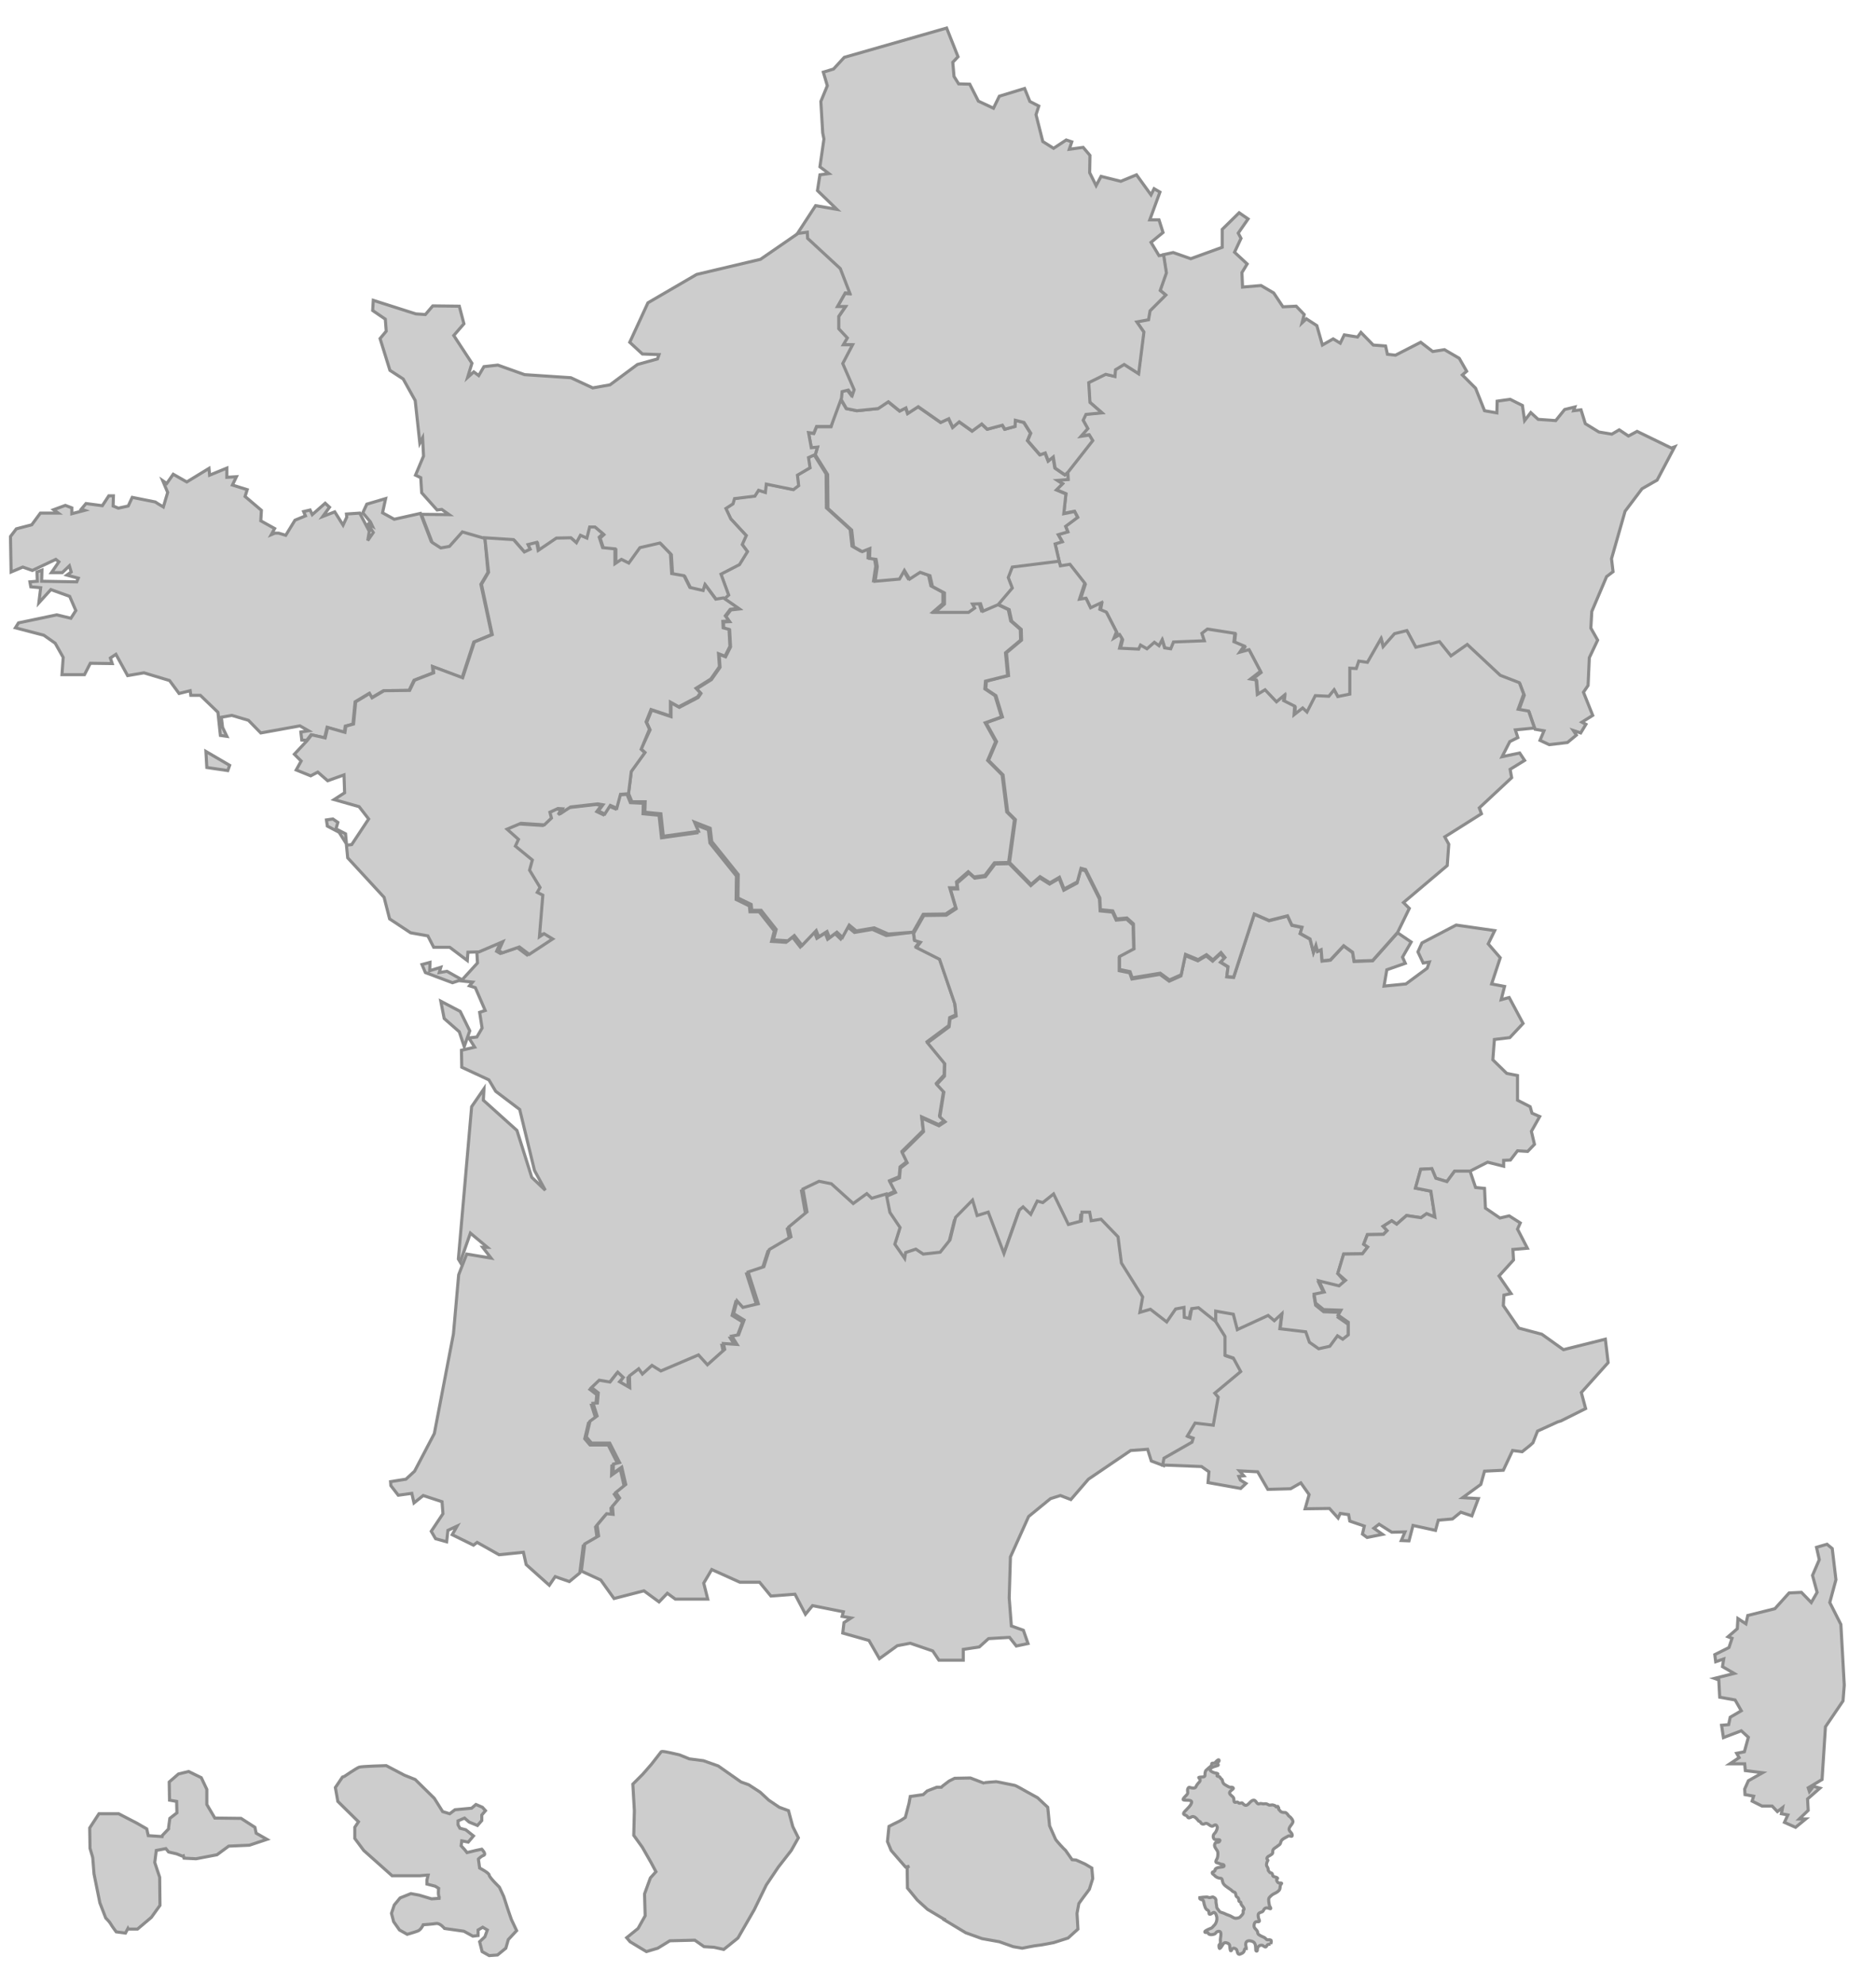 <?xml version="1.0" encoding="utf-8"?>
<!-- Generator: Adobe Illustrator 24.1.0, SVG Export Plug-In . SVG Version: 6.00 Build 0)  -->
<svg version="1.1" id="Layer_1" xmlns:amcharts="http://amcharts.com/ammap"
	 xmlns="http://www.w3.org/2000/svg" xmlns:xlink="http://www.w3.org/1999/xlink" x="0px" y="0px" viewBox="0 0 608.6 643.3"
	 style="enable-background:new 0 0 608.6 643.3;" xml:space="preserve">
<style type="text/css">
	.st0{fill:#CDCDCD;stroke:#8C8C8C;}
</style>
<defs>
	
		<amcharts:ammap  bottomLatitude="41.363" leftLongitude="-4.778" projection="mercator" rightLongitude="9.56" topLatitude="51.09">
		</amcharts:ammap>
</defs>
<path class="st0" d="M61.2,574.5l-3.3,0.8l-3,2.6l0.1,5.9l2.3,0.4l0.1,3.7l-2.3,1.8l-0.4,2.9v0.5l-2,2.1l-0.1,0.4l-4.5-0.3l-0.5-2.2
	l-3.3-1.9l-5.8-3h-6.4l-3,4.6l0.1,6.6l0.8,2.7l0.1,0.5l0.4,5.1l1.9,9.4l1.9,4.9c0,0,1.3,1.3,1.6,1.9c0.3,0.6,1.8,2.6,1.8,2.6l3,0.4
	l0.8-1.5l0.1,0.2h3l4.5-3.8l2.8-3.9l-0.1-9.1l-1.6-4.8l0.5-3.9l3.1-0.6h0l0.9,1.1l2.6,0.6l2,0.8l0.2-0.1l0.2,0.7l3.9,0.2l6.8-1.3
	l3.8-2.8l6.7-0.3l5.7-1.9l-3.5-2l-0.4-1.9l-4.5-2.9l-8.5-0.1l-2.6-4.4v-4.9l-1.8-3.8L61.2,574.5z"/>
<path class="st0" d="M125.3,572.6c0,0-7.9,0.2-8.8,0.5c-1,0.4-4.8,3-4.8,3l-0.6,0.2l-2.3,3.4l0.8,4.5l6.7,6.6l-1.2,1.8v3.6l2.9,3.9
	l9.2,8.2h8.2h0.8l2.3-0.2h0.4l-0.4,1.6v1.3l2.7,0.7l1.1,0.7c0,0-0.4,3,0.6,3.2l-2.9,0.2l-4-1.2l-2.7-0.5l-3.5,1.4l-1.9,2.3l-0.9,2.7
	l0.7,2.7l1.9,2.7l2.5,1.4c0,0,2.5-0.7,3.5-1.1c1-0.4,1.7-2,1.7-2c0,0,2.9-0.2,4.2-0.4c1.3-0.2,2.7,1.6,2.7,1.6l6.3,0.9l2.9,1.6
	l1.7-0.2v-1.8l1.5-0.9l1.5,0.9l-0.8,2.2l-1.7,1.6l0.8,3.2l2.3,1.3l2.7-0.2l2.7-2.2l0.8-2.8l2.7-2.9l-1.7-3.6l-1.1-3.2l-1.4-4.3
	l-1.4-3c0,0-3.3-3.2-3.3-3.9c0-0.7-3.1-2.3-3.1-2.3l-0.4-2.9c0,0,0.8-0.9,1.7-1.2c1-0.4-0.6-2-0.6-2l-1.9,0.4l-2.9,0.7l-0.7-0.9
	l-1.2-1.3l0.2-1.6l2.1,0.4l1.7-2l-2.5-2l-1.9-0.5l-0.6-1.1l0,0v-1.3l2.1-0.9l1.5,1.3l2.7,1.1l1.4-1.6v-1.8l1.2-1.4l-1-1.1l-2.1-0.9
	l-1.4,1.2l-5.4,0.5l-1.7,1.3l-2.3-0.7l-2.7-4.3l-6.2-6.1l-3.5-1.4L125.3,572.6z"/>
<path class="st0" d="M214.8,568c-0.2,0-0.3,0.1-0.3,0.1l-3.2,4.1l-2.8,3.2l-3.2,3.2l0.5,8.6l-0.2,8l2.8,3.9l2.8,4.9l1.6,3L211,609
	l-1.9,5.2l0.2,7.1l-2.3,4.1l-3.7,3l1.1,1.3l2.8,1.7l2.5,1.5l3.7-1.1l3.9-2.4l8.1-0.2l3,2.1l3.2,0.2l3.2,0.7l4.6-3.7l5.3-9.2l3.9-8
	l3.9-5.8l4.2-5.4l2.3-4.1l-1.8-3.6l-1.4-5.2l-3-1.1l-3.4-2.3l-2.8-2.6l-3.7-2.4l-2.5-0.9l-7.4-5.2l-4.8-1.7l-4.6-0.6
	c0,0-2.1-0.9-3.2-1.3C219.4,568.9,216,568,214.8,568z"/>
<path class="st0" d="M314.8,576.6l-5.1,0.1l-1.8,0.9l-2.1,1.6l-0.4,0.4h-1.5l-3.1,1.2l-1.3,1.2l-4.2,0.6l-0.4,2.2l-1.2,4.6
	c0,0-1.6,1.1-2.1,1.3c-0.5,0.2-3.2,1.6-3.2,1.6l-0.5,4.9l1.2,2.9l3.2,3.7l1.5,1.7l1.2-0.3l-0.7,0.4l0.1,6.7l3.2,3.9l3.3,3l5.7,3.4
	l0.4-0.2l-0.5,0.3l6.8,4.1l5.3,1.9l5.6,1l4.5,1.6l2.9,0.5c0,0,4.4-0.9,5-0.9c0.6,0,5.2-0.9,5.2-0.9l4.7-1.5l3.2-2.9l-0.3-5.1
	l0.6-3.2l1.3-1.8l2.1-2.8l1.1-3.5l-0.3-3.4l-2.2-1.3l-2.9-1.3l-1.3-0.1l-2.1-3c-0.5-0.4-3.1-3.2-3.3-3.7c-0.2-0.4-1.9-4.3-1.9-4.3
	l-0.6-6l-3.3-3.1l-3.8-2.1c0,0-3.1-1.8-3.6-1.9c-0.6-0.1-5.7-1.2-6-1.2c-0.4,0-4.1,0.3-4.2,0.4l-0.5-0.2L314.8,576.6z"/>
<path id="path5886" class="st0" d="M412.2,630.5c-0.6,0-1,0-1.3,0.6c-0.3,0.7-0.9,0-1.3-0.2c-0.7-0.2-1.3,0.1-1.6,0.8
	c-0.1,0.3-0.1,0.5-0.1,0.8c-0.1,0.4-0.5,0.3-0.5-0.1c-0.1-1.2,0.1-2.5-1.4-2.9c-1.5-0.4-2.1,0.3-1.8,1.7c0.1,0.2,0.1,0.5,0.1,0.7
	c-0.2,0-0.4,0-0.5,0.2c-0.2,0.3-0.1,0.7-0.4,1c-0.2,0.3-1,0.6-1.3,0.7c-0.7,0-0.7-1.1-0.9-1.5c-0.3-0.4-1-0.7-1.4-0.3
	c-0.3,0.2-0.2,0.8-0.6,0.6c-0.2-0.5-0.2-1.2-0.3-1.8c-0.2-0.6-1-0.8-1.5-0.8c-0.6,0-1,1.5-1.7,1.9c-0.2,0.1-0.4-1.1-0.1-1.3
	c0.5-0.5,0.3-0.8,0.3-1.6c0-0.8,0.8-3.1-0.9-2.6c-0.5,0.1-0.5,0.6-1,0.8c-0.5,0.2-1.2,0.3-1.7,0.1c-0.4-0.2-0.3-0.7-0.9-0.6
	c-0.7,0.1-0.7-0.3-0.2-0.6c0.5-0.3,1-0.5,1.5-0.7c0.7-0.2,0.8-0.7,1.3-1.1c0.7-0.7,1-2.2,0.6-3.1c-0.1-0.4-0.3-0.9-0.8-1
	c-0.4,0-1.6,1.3-1.6,0.1c0-0.7-0.2-0.7-0.7-1c-0.5-0.4-0.6-1-0.8-1.6c-0.2-0.5-0.1-1.2-0.5-1.5c-0.4-0.2-1.1-0.2-1-0.8
	c0.7-0.1,1.6-0.2,2.3-0.2c0.3,0,0.6,0.2,0.9,0.2c0.3,0,0.6-0.1,0.9-0.2c0.3-0.1,1,0.4,1.1,0.7c0.2,0.3,0,0.7,0.1,1
	c0,0.5,0.2,0.9,0.2,1.4c0,0.6,0.5,0.9,0.8,1.4c0.4,0.6,1,0.5,1.6,0.8c0.6,0.3,1.1,0.5,1.7,0.7c0.7,0.2,1.2,0.8,2,0.9
	c0.4,0,1.2-0.1,1.5-0.4c0.3-0.3,1-1,1-1.3c0-0.3,0-0.6,0-0.9c0.1-0.2,0.3,0,0.3-0.4c-0.1-0.7-0.8-1.1-1-1.7
	c-0.1-0.2,0.1-0.4-0.2-0.6c-0.2-0.1-0.5-0.1-0.5-0.4c-0.1-0.7,0-0.8-0.6-1.2c-0.5-0.3-0.3-1-0.6-1.4c-0.2-0.2-0.4-0.2-0.6-0.3
	c-0.4-0.2-0.6-0.6-1-0.8c-0.9-0.7-2.3-1.3-2.5-2.6c-0.1-0.5-0.1-1-0.8-1c-0.6,0-1.4-0.4-1.8-0.9c-0.2-0.3-0.9-0.5-0.7-1
	c0.1-0.2,0.4-0.2,0.6-0.3c0.3-0.2,0.3-0.3,0.3-0.6c0.4-1,2.8-0.6,2.9-1.1c0.1-0.5-0.4-0.6-0.8-0.6c-0.5-0.1-0.9-0.4-1.5-0.5
	c-0.6-0.1-0.3-0.8-0.1-1.1c0.4-0.6,0.4-1.4,0.4-2.1c0-1.1-1.6-1.8-0.9-3.1c0.3-0.6,1-0.1,1.4-0.6c0.7-0.9-1-0.5-1.3-0.6
	c-0.6-0.1-0.8-0.8-0.7-1.3c0.1-0.5,0.5-0.7,0.8-1.2c0.2-0.3,0.6-1.2,0.5-1.6c-0.2-0.6-0.5-0.9-1.1-0.5c-1.1,0.9-1.8-1.1-2.9-0.6
	c-0.5,0.3-1.1,0.2-1.4-0.4c-0.1-0.3-0.4-0.3-0.6-0.4c-0.2-0.2-0.4-0.5-0.6-0.7c-0.4-0.4-0.7-0.7-1.3-0.8c-0.4,0-1.1,0.6-1.5,0.4
	c-0.2-0.1-0.3-0.5-0.5-0.6c-0.2-0.2-0.5-0.2-0.8-0.4c-0.7-0.3,0.3-1.2,0.5-1.4c0.6-0.7,1.5-1.4,1.8-2.3c0.6-1.4-2-0.8-2.6-1.1
	c-0.5-0.3,1.3-1.6,1.4-2.1c0.1-0.5-0.2-1.1,0.1-1.6c0.3-0.6,0.6-0.3,1.1-0.2c0.5,0.1,1.3,0.2,1.5-0.4c0.1-0.3,0.6-1,0.8-1.2
	c0.3-0.2,0.8-0.8,0.4-1.3c-0.6-0.6-0.3-0.5,0.5-0.6c0.4,0,1.2,0,1.2-0.5c0-0.4,0-1.4,0.4-1.7c0.4-0.3,0.7-0.7,1.1-1
	c0.2-0.1,0.4-0.3,0.6-0.5c0.2-0.3-0.1-0.8,0.4-0.8c0.6-0.1,0.6,0.2,1-0.4c0.2-0.2,1.1-1.2,1.1-0.4c0,0.4-1,0.7-0.5,1.1
	c0.6,0.4-0.1,0.5-0.4,0.6c-0.9,0.2-3.1,1-1.4,1.9c0.5,0.3,1.1,0.4,1.6,0.5c0.9,0.2-0.7,0.8,0.4,1c0.3,0.1,0.4,0,0.6,0.3
	c0.1,0.1,0.2,0.4,0.4,0.5c0.5,0.3,0.3,0.8,0.6,1.3c0.2,0.4,0.9,0.8,1.3,1c0.3,0.2,0.7,0.4,1,0.4c0.3,0,0.8-0.1,1,0.3
	c0.2,0.4-1.7,1-1.1,1.9c0.3,0.5,0.9,0.7,1.2,1.3c0.2,0.5-0.1,1.5,0.6,1.4c0.3,0,0.6-0.2,0.8,0c0.2,0.1,0.2,0.3,0.5,0.3
	c0.7,0,0.7-0.4,1.2,0.2c1.3,1.4,2-0.7,3-1.1c0.6-0.2,0.7-0.1,1.1,0.3c0.2,0.3,0.6,1,1.1,0.8c0.6-0.3,1.1,0.1,1.6,0
	c0.6-0.1,0.9,0,1.4,0.3c0.4,0.3,1.1-0.1,1.6,0.1c0.2,0.1,0.5,0.1,0.7,0.3c0.1,0.1,0,0.3,0.3,0.3c0.3,0,0.4-0.5,0.6,0.1
	c0.1,0.2,0.2,0.2,0.1,0.4c-0.2,0.2,0.4,0.6,0.5,0.8c0.4,0.5,1,0.5,1.6,0.5c0.4,0,0.9,0.7,1.1,1c0.2,0.3,0.4,0.3,0.6,0.5
	c0.3,0.3,0.7,0.8,0.8,1.2c0.4,1-1.9,2.1-1,3.3c0.3,0.5,0.7,0.6,0.8,1.3c0.1,0.9-0.8,0.1-1.2,0.3c-0.8,0.5-2.3,1-2.5,2
	c-0.2,1-0.7,0.9-1.3,1.5c-0.4,0.3-1.3,0.7-1.3,1.4c0,0.7,0,0.9-0.7,1.3c-0.5,0.4-0.9,0.3-1.2,1c-0.1,0.2,0.1,0.4,0.2,0.5
	c0.3,0.3,0,0.3-0.1,0.6c-0.2,0.6-0.4,1.2,0,1.7c0.2,0.3,0.2,0.5,0.3,0.7c0.1,0.2-0.1,0.4,0.1,0.6c0.2,0.2,0.3,0.4,0.5,0.6
	c0.2,0.1,0.6,0.1,0.7,0.3c0.3,0.7,0,0.9,0.9,1.1c0.3,0,1.4,0.5,0.6,0.6c-0.2,0.6,0.3,1.4,0.9,1.4c0.2,0,0.4-0.1,0.6,0
	c0.3,0.1-0.3,0.5-0.3,0.6c-0.2,0.6,0,1.4-0.6,1.9c-0.5,0.5-1.2,0.8-1.8,1.1c-0.5,0.3-1,0.8-1.3,1.2c-0.3,0.5,0,1.8,0.1,2.4
	c0,0.3,1.1,1.5-0.1,1c-1-0.4-1.5-0.1-1.9,0.8c-0.3,0.5-1,0.4-1.4,0.8c-0.4,0.3-0.2,1.4,0,1.9c0.4,0.8,0.1,0.9-0.7,0.8
	c-0.8,0-1,1.2-0.8,1.8c0.3,0.7,1,0.9,1.1,1.7c0,0.7,0.8,1,1.4,1.3c0.4,0.2,0.8,0.3,1.1,0.6c0.2,0.2,0.4,0.5,0.7,0.5
	c0.3,0,0.7-0.1,1.1,0.1C412.6,629.8,412.3,630,412.2,630.5"/>
<g>
	<path id="FR-GES" class="st0" d="M531.1,139.9l-2.8,1.5l-3-2l-2.4,1.4l-4.2-0.7l-4.4-2.7l-1.4-4.5l-2.4,0.3l0.4-1.2l-3.3,0.8
		l-2.9,3.6l-5.7-0.4l-2.4-2.2l-2,2.6l-0.7-4.9l-4-2l-4.2,0.6l-0.1,3.8l-4-0.7l-2.9-7.3l-4.3-4.3l1.4-1.2l-2.4-4.2l-4.8-2.8l-3.8,0.6
		l-3.9-3l-8.2,4.2l-2.6-0.3l-0.6-2.7l-4-0.3l-4-4.1l-1.1,1.5l-4.3-0.7l-1.3,2.7l-2.3-1.4l-3.5,2l-1.8-6.3l-3.4-2.2l-1.4,1.3l0.7-2.7
		l-2.6-2.7l-4.3,0.2l-3-4.5l-4.1-2.4l-6,0.5l-0.2-4.7l1.7-2.8l-4.1-3.8l2.1-4.5l-0.9-1.7l3.2-4.6l-2.9-2l-5.5,5.4l0,5.8l-10.2,3.7
		l-5.7-2l-3.2,0.7l0,0l0.9,5.8l-2,5.7l1.8,1.5l-5.1,5.1l-0.5,2.9l-3.8,0.7l2.3,3.3l-1.7,13.5l-4.7-3l-2.8,1.7l-0.2,2.2l-3-0.7
		l-5.5,2.7l0.4,6.4l3.9,3.4l-5.2,0.5l-0.9,1.9l1.5,2.7l-2.2,2.5l2.7-0.4l1.1,1.8l-8,10.2l0,0l0.1,2.4l-3.5,0.3l1.7,1.1l-2,2l3.1,1.3
		l-0.7,6.4l3.5-0.7l1,1.9l-3.9,2.9l0.7,1.8l-3.1,0.9l1.3,2.3l-2.3,0.7l1.3,5.6l0,0l0.6,2l3.1-0.5l4.8,6.1l-1.7,5.2l2.1-0.3l1.5,3.1
		l3.4-1.6l-0.4,2.1l2.1,0.9l3.3,6.4l-0.8,2l1.8-1.1l0.8,1.3l-0.8,3.1l6.2,0.3l0.6-1.3l2.1,1.2l2.4-2.1l1.5,1.1l1-1.9l0.8,2.6l2,0.3
		l0.9-2.2l10-0.4l-0.8-2.4l1.8-1.4l8.9,1.4l-0.3,2.7l3.3,1.4l-1.4,2l3-0.8l3.7,7l-3.2,2.5l1.8,0.3l0.4,4.7l2.5-1.5l3.7,3.9l2.5-2.1
		l-0.2,1.7l3.6,1.8l-0.2,2.8l2.8-2.2l1.4,1.3l2.7-5.3l4.4,0.2l1.7-2.1l1.2,2.2l3.9-0.8l0-8.4l2.1,0.1l0.8-2.4l2.8,0.4l4.4-7.7
		l0.7,2.6l3.7-4.2l4-1l2.9,5.4l0,0l0,0l0,0l7.7-1.8l3.7,4.6l5.3-3.7l10.7,10l6.2,2.4l1.4,3.7l-1.8,4.9l3.4,0.6l1.9,5.5l0,0l2.9,0.5
		l-1.3,3.1l3,1.4l5.9-0.7l2.9-2.4l-1-1.5l2.4,0.8l1.7-2.8l-1.3-0.7l3.5-2.2l-3-7.5l1.5-2.2l0.4-9l2.7-5.7l-2.2-3.9l0.3-5.4l4.8-11.3
		l2.1-1.6l-0.5-4.2l4.4-15.4l5.5-7.3l4.9-2.8l5.7-10.8l-1.1,0.4L531.1,139.9z"/>
	<path id="FR-NAQ" class="st0" d="M149.3,328l3.1,6.3l-1.8,5.1l-1.6-4.8l-4.9-4.3l-1.1-5.6L149.3,328z M146.8,318.7l3-1L145,315
		l-2.5,0.4l0.5-1.7l-3.6,1.1l0.1-2.7l-2.6,0.7l1.1,2.6L146.8,318.7z M296.3,302.3l0.3,2.3l1.9,0.6l-1.3,1.7l7.5,3.8l5,14.6l0.4,3.8
		l-2,0.9l-0.3,2.6l-7,5.2l5.6,6.8l-0.1,4l-2.5,2.7l2.3,2.5l-1.3,8l1.7,1.6l-2,1.3l-5.5-2.5l0.5,4.4l-6.9,6.8l1.6,3.3l-2.2,1.7
		l-0.3,3.2l-3.1,1.3l1.8,3.4l-3.4,1.5l0,0l-4.7,1.4l-1.6-1.5l-4.4,3.2l-7.1-6.4l-4-0.8l-5.2,2.5l1.3,7.4l-5.9,4.9l0.7,3.2l-7,4.1
		l-1.8,5.6l-5.1,1.7l3.3,10.3l-5,1.2l-1.9-2.1l-1.1,4.1l3.4,2.1l-1.8,4.8l-2.2,0.4l1.7,2.7l-4.4-0.3l0.4,1.9l-5.6,5l-2.9-3.2
		l-12.2,5.2l-2.9-1.8l-3.1,2.8l-1.2-1.7l-3,2.3l0.1,3.8l-3.3-1.9l1.2-1.4l-1.8-1.7l-2.5,3.2l-3.5-0.6l-2.5,2.4l2.2,1.7l-0.3,3.3
		l-1.4,0.1l1.3,4.1l-2.3,1.7l-1.2,5.1l1.7,2l5.9,0l3.2,6.3l-2,0.5l-0.1,3l2.8-2l1.3,5.6l-3.2,2.6l1.2,1.8l-2.3,2.7l0.2,2.6l-2.1-0.2
		l-3.1,3.7l0.5,3.5l-4.5,2.6l-1.1,8.8l0,0l-3.4,2.8l-4.6-1.6l-1.9,2.8l-7.5-6.7l-0.9-4l-7.9,0.8l-7.1-4l-1.2,0.9l-6.9-3.4l1.6-2.8
		l-3,1.4l-0.4,3.7l-3.6-1l-1.4-2.4l3.8-5.7l-0.3-3.9l-6.1-2l-3,2.4l-0.7-3.1l-4.4,0.6l-2.4-3.1l-0.1-1.3l5-0.8l2.8-2.6l6.4-12.2
		l6.2-32.3l1.7-19.2l2.6-6.7l7.9,1.3l-2.7-3.5l1.5,0l-5.5-4.6l-3.3,9.4l-0.6-1l4.3-49.4l4-5.8l-0.2,3.7l10.9,9.8l4.8,15.2l4.4,4.2
		l-3.5-6.4l-4.8-19.8l-7.8-5.9l-2.2-3.7l-8.8-4.1l-0.1-5.5l4.3-1l-1.9-3l2.6-0.3l1.7-2.9l-0.8-5.1l1.8-0.6l-3.2-7.4l-1.9-0.6l1-1.2
		l-3.7-0.4l5.3-5.8l-0.2-3.4l0,0l7.7-3.3l-1.3,2.9l1.2,0.7l5.5-1.9l3.2,2.4l7.6-5l-2.8-1.7l-1.5,1l1.1-13.5l-1.8-0.9l0.9-1.6
		l-3.4-5.6l0.9-3.3l-5.5-4.5l1-2.2l-3.7-3.3l4.5-1.9l7.8,0.5l2.3-2.2l-0.5-1.9l2.6-1.2l1.5,0.1l-0.9,1.7l3.5-2.3l8.8-1l1.7,0.3
		l-1.5,2l2.1,1l1.8-2.8l2.1,0.9l1.2-4.5l2.6-0.2l0,0l1.1,2.7l4.2,0.2l-0.1,3.4l5.2,0.5l0.8,7.3l11.4-1.6l-1.3-3l5.1,2l0.5,4.3
		l8.6,10.7l-0.1,7.6l4.3,2.1l0.2,1.9l3,0l0,0l4.9,6.2l0,0l-0.9,3.4l4.7,0.3l2.1-1.7l2.5,3.2l4.6-4.8l0.8,2l2.7-1.7l0.8,2l2.4-1.8
		l1.8,1.7l2.2-4l2.3,1.9l5.8-1l4.5,2L296.3,302.3z"/>
	<path id="FR-ARA" class="st0" d="M496.4,358.9l-4.1-2.1l0-8l-3.5-0.7l-4.5-4.4l0.5-6.6l5-0.6l4.3-4.6l-4.5-8.4l-2.6,0.7l1.1-4.3
		l-4.2-0.8l2.8-8.5l-3.9-4.5l2.1-4.3l-12.5-1.8l-11.1,5.8l-1.3,2.9l1.7,3.6l2-0.3L463,314l-6.9,5.1l-7.1,0.7l0.9-5.3l6-2.1l-0.9-2
		l2.8-4.9l-4.4-3l0,0l-8.1,9.1l-6,0.2l-0.5-2.9l-2.9-2.1l-4.3,4.6l-2.7,0.3l-0.3-3.6l-1.2,0.5l-0.5-1.9l-0.8,2.2l-1.1-4.3l-3.2-1.8
		l0.6-2l-3.3-0.7l-1.4-3l-6,1.5l-4.8-2.1l-6.7,20.5l-2.2-0.2l0.4-3.2l-2.4-1.5l1.3-1.2l-1.3-1.6l-2.6,2.4l-2.1-1.7l-2.7,1.6
		l-4.1-1.7l-1.4,6.6l-3.8,1.7l-3-2.2l-9.1,1.5l-0.7-2l-3.4-0.7l0-4.2l4.7-2.5l-0.2-8.1l-2.1-1.9l-3.4,0.3l-1.2-2.6l-4-0.4l-0.2-3.8
		l-4.6-9.2l-1.5-0.4l-1.2,4.4l-4.3,2.3l-1.5-3.8l-3.1,1.8l-3.2-2l-2.9,2.5l-7-7.1l0,0l-4.6,0.1l-3.1,4.1l-3.5,0.5l-1.9-1.7l-3.8,3.3
		l0.2,1.9l-2.4,0l1.9,6.4l-3.2,2.1l-7.3,0.1l-3.3,5.8l0,0l0.3,2.3l1.9,0.6l-1.3,1.7l7.5,3.8l5,14.6l0.4,3.8l-2,0.9l-0.3,2.6l-7,5.2
		l5.6,6.8l-0.1,4l-2.5,2.7l2.3,2.5l-1.3,8l1.7,1.6l-2,1.3l-5.5-2.5l0.5,4.4l-6.9,6.8l1.6,3.3l-2.2,1.7l-0.3,3.2l-3.1,1.3l1.8,3.4
		l-3.4,1.5l0,0l1.2,6l3.3,4.9l-1.7,5.4l3.2,4.6l0.3-1.9l3.3-1.1l2.4,1.6l5.5-0.6l3.2-4l1.8-7.3l5.5-5.6l1.5,5l3.6-1.1l5.1,13.4
		l5-14.1l1.2-1l2.5,2.4l2.1-4.3l1.8,0.5l3.5-2.8l4.8,9.9l4.2-1.1l0.2-2.9l2.5,0l0.5,2.8l3.2-0.5l5.5,5.7l1.1,8.5l6.9,11l-0.9,5
		l3.4-1l5.3,4.1l2.9-4.2l2.7-0.5l0.1,3.2l1.8,0.4l0.6-3.2l2.2-0.3l6,4.2l0,0l0-3.4l5.7,1l1.3,5l10-4.6l2,1.7l2.4-2.2l-0.6,4.8l8.4,1
		l1.2,3.4l3,2.1l3.6-0.8l2.5-3.4l1.7,1.1l1.8-1.4l0-4.1l-3.3-2.3l0.9-1.6l-5.6-0.2l-2.6-2.1l-0.5-2.9l3.3-0.7l-1.7-3.6l6.5,1.6
		l2.1-1.8L434,413l1.9-6.3l6.1-0.1l1.7-2.2l-1.3-0.9l1.2-3.1l5.2-0.1l1.2-1.2l-1.3-1.4l2.8-1.8l1.6,1.1l3.2-2.8l4.7,0.7l1.8-1.3
		l2.7,1.1l-1.3-8.4l-5-1l1.7-6.1l3.6-0.2l1.3,3.1l3.6,1.1l2.5-3.4l5,0l0,0l5.7-2.9l5.2,1.3l0-1.9l2.2-0.1l2.3-3l3.3,0.2l2.2-2.3
		l-1-4.2l2.7-4.8L497,361L496.4,358.9z"/>
	<path id="FR-BFC" class="st0" d="M328.2,183.7l-1.3,3.4l1.3,3.4l-4.6,5.4l0,0l3.8,1.8l0.8,3.7l3.1,2.7l0.1,3.5l-4.9,4.1l0.7,7.4
		l-7.2,1.8l-0.2,2.5l3.3,2.2l2.1,6.9l-5.3,1.9l3.4,6.1l-2.6,6.1l4.7,4.7l1.5,12l2.5,2.5l-1.9,13.9l0,0l7,7.1l2.9-2.5l3.2,2l3.1-1.8
		l1.5,3.8l4.3-2.3l1.2-4.4l1.5,0.4l4.6,9.2l0.2,3.8l4,0.4l1.2,2.6l3.4-0.3l2.1,1.9l0.2,8.1l-4.7,2.5l0,4.2l3.4,0.7l0.7,2l9.1-1.5
		l3,2.2l3.8-1.7l1.4-6.6l4.1,1.7l2.7-1.6l2.1,1.7l2.6-2.4l1.3,1.6L396,312l2.4,1.5l-0.4,3.2l2.2,0.2l6.7-20.5l4.8,2.1l6-1.5l1.4,3
		l3.3,0.7l-0.6,2l3.2,1.8l1.1,4.3l0.8-2.2l0.5,1.9l1.2-0.5l0.3,3.6l2.7-0.3l4.3-4.6l2.9,2.1l0.5,2.9l6-0.2l8.1-9.1l0,0l3.8-7.8
		l-1.9-1.9l14.2-12l0.5-6.9l-1.3-2.4l11.9-7.5l-0.7-1.9l10.5-9.8l-0.5-2.7l4.7-2.9l-1.6-2.4l-5.7,1.2l2.5-4.9l2.6-1.3l-0.8-2.5
		l6.2-0.6l0,0l-1.9-5.5l-3.4-0.6l1.8-4.9l-1.4-3.7l-6.2-2.4l-10.7-10l-5.3,3.7l-3.7-4.6l-7.7,1.8l-2.9-5.4l-4,1l-3.7,4.2l-0.7-2.6
		l-4.4,7.7l-2.8-0.4l-0.8,2.4l-2.1-0.1l0,8.4l-3.9,0.8l-1.2-2.2l-1.7,2.1l-4.4-0.2l-2.7,5.3l-1.4-1.3l-2.8,2.2l0.2-2.8l-3.6-1.8
		l0.2-1.7l-2.5,2.1l-3.7-3.9l-2.5,1.5l-0.4-4.7l-1.8-0.3l3.2-2.5l-3.7-7l-3,0.8l1.4-2l-3.3-1.4l0.3-2.7l-8.9-1.4l-1.8,1.4l0.8,2.4
		l-10,0.4l-0.9,2.2l-2-0.3l-0.8-2.6l-1,1.9l-1.5-1.1l-2.4,2.1l-2.1-1.2l-0.6,1.3l-6.2-0.3l0.8-3.1l-0.8-1.3l-1.8,1.1l0.8-2l-3.3-6.4
		l-2.1-0.9l0.4-2.1l-3.4,1.6l-1.5-3.1l-2.1,0.3l1.7-5.2l-4.8-6.1l-3.1,0.5l-0.6-2L328.2,183.7z"/>
	<path id="FR-BRE" class="st0" d="M66.8,243.7l7.7,4.5l-0.6,1.7l-6.8-1L66.8,243.7z M67.8,151.9l0.2,2.2l5.6-2.3v3l3.1-0.2l-1.3,2.7
		l4.8,1.5l-0.7,2.2l5.3,4.5l-0.2,3.4l4.5,2.5l-1.1,2l1.2-0.5h1.2l2.3,0.7l3-4.9l3.4-1.4l-0.6-1.4l2.1-0.5l0.7,1.5l4.2-3.7l1.4,1.3
		l-2.2,3l3.9-1.5l2.7,4.3l1.2-2.6l-0.1-1l4.3-0.3l3.1,5.9l-0.5,3l1.8-2.6l-1.9-3l1.6,0.9l-0.6-1.3l-2.5-3l1.3-2.8l6.1-1.8l-1,4.6
		l3.8,2.1l8.5-1.9l0,0l3.5,9.1l2.8,1.8l2.8-0.5l4.2-4.7l7.6,2.2l0,0l0,0l0,0l1,11.2l-2.3,3.9l3.5,16.3l-5.8,2.4l-3.8,11.6l-9.6-3.6
		l0.2,2l-6.2,2.4l-1.6,3.3l-8.3,0.1l-3.9,2.3l-0.8-1.4l-4.5,2.7l-0.7,7.2l-2.5,0.7l-0.3,2l-5.6-1.6l-0.8,3.4l-4.4-1l-1.4,1.8l0,0
		l-1.6-0.1l-0.3-2.6l2.5-0.4l-2.8-1.6l-12.7,2.3l-4-4.1l-5.4-1.6l-3.4,0.6l0.4,3.3l1.4,2.9l-2.1-0.3l-0.8-7.5l-5.7-5.5l-3.1,0
		l-0.2-1.5l-3.6,0.9l-3.1-4.2l-8.3-2.5l-5.3,0.9l-3.8-6.9l-1.8,1.2l0.6,1.8l-7.1-0.1l-1.9,3.7l-7.3,0l0.4-5.6l-2.6-4.6l-3.7-2.6
		L5,203.6L6,202l12.4-2.6l4.6,1.1l1.6-2.5l-2-4.6l-6.1-2.2l-3.9,4.3l0.6-4.9l-3.2-0.3l-0.3-1.6l2.4-0.2l-0.1-3l1.6-0.6l-0.1,3.6
		l11.4,0.2l0.5-1.2l-3.7-1l1.4-1l-0.6-2l-2.3,2.2l-3.5,0l2.4-3.5l-1-0.8l-7.6,3.6l-3.1-1.1l-3.8,1.6L3.4,174l1.9-2.5l5-1.3l2.8-3.8
		l5.8,0l-1.5-1.1l3.8-1.4l2.1,0.8l0,1.9l4.2-1.1l-1.1-0.4l1.5-1.8l5.3,0.7l2.1-3.2l1.5,0l-0.1,3.3l1.7,0.7l3.2-0.7l1.3-2.8l7.5,1.5
		l0.9,0.6l1.7,1l1.4-4.7l-1.6-3.8l1.3,0.9l2.1-3l4.4,2.5L67.8,151.9z"/>
	<path id="FR-CVL" class="st0" d="M264,147.3l4,6.4l0.1,11l7.7,7l0.6,5.4l2.8,1.6l2.5-1l-0.1,3.2l2.1,0.3l0.4,2.4l-0.7,4.7l7.9-0.7
		l1.6-2.8l1.7,2.8l3.4-2.2l3.2,1.1l0.8,3.5l3.9,2.1l0,3.6l-3.1,2.7l10.9,0l2-1.4l-0.7-1.3l2.6-0.1l0.8,2.4l4.9-2.1l0,0l3.8,1.8
		l0.8,3.7l3.1,2.7l0.1,3.5l-4.9,4.1l0.7,7.4l-7.2,1.8l-0.2,2.5l3.3,2.2l2.1,6.9l-5.3,1.9l3.4,6.1l-2.6,6.1l4.7,4.7l1.5,12l2.5,2.5
		l-1.9,13.9l0,0l-4.6,0.1l-3.1,4.1l-3.5,0.5l-1.9-1.7l-3.8,3.3l0.2,1.9l-2.4,0l1.9,6.4l-3.2,2.1l-7.3,0.1l-3.3,5.8l0,0l-8,0.6
		l-4.6-2l-5.8,1l-2.3-1.9l-2.2,4l-1.8-1.7l-2.4,1.8l-0.8-2l-2.7,1.7l-0.8-2l-4.6,4.8l-2.5-3.2l-2.1,1.7l-4.7-0.3l0.9-3.4l0,0
		l-4.9-6.2l0,0l-3,0l-0.2-1.9l-4.3-2.1l0.1-7.6l-8.6-10.7l-0.5-4.3l-5.1-2l1.3,3l-11.4,1.6l-0.8-7.3l-5.2-0.5l0.1-3.4L205,260
		l-1.1-2.7l0,0l0.9-7.2l4.4-6.1l-1.2-1.1l2.9-6.2l-1.1-2.4l1.6-4l6.3,2.1l0-4.5l2.7,1.5l6.1-3.2l0.9-1.3l-1.4-1.5l4.8-3l2.8-4
		l-0.3-4.2l2.1,0.8l1.6-3.2l-0.3-5.5l-1.9-0.5l-0.1-2.1l2-0.1l-1.2-1.7l1.6-2.1l2.7-0.3l-4.9-3.4l0,0l1.4-1.2l-2.5-6.8l6-3.1
		l2.6-4.2l-1.7-2.3l1.3-2.9l-5-5.4l0,0l-1.6-3.4l2.3-1.5l0,0l0.5-1.7l6.6-0.8l1.2-1.9l2.2,0.7l0.3-2.7l8.8,1.8l1.7-1.3l-0.4-3.3
		l4.1-2.4l-0.5-3.3L264,147.3z"/>
	<path id="FR-COR" class="st0" d="M566,580.2l1.2-2.7l4.6-2.6l-5.6-0.7L566,572l-4.8,0l3-2l-0.8-1.4l2.5-0.5l1.3-4.7l-2.3-2.1
		l-5.8,2.2l-0.6-4l2.3-0.2l0.5-2.4l3.6-2.1l-2-3.5l-5-0.9l-0.3-5.6l-1.4-0.5l6.4-1.6l-3.8-2.2l0.4-2.5l-2.6,0.9l-0.3-2.3l4.6-2.3
		l1-3l-1.3-0.5l3-2.6l0.2-3.3l2.6,1.7l0.6-2.7l8.8-2.2l4.6-5.1l4-0.2l3.2,3.3l1.9-3.3l-1.5-5.5l2.2-5.1l-0.9-4l3.4-1l1.7,1.4
		l1.2,10.1l-2,7.4l3.6,7.1l1.1,19.7l-0.4,5.1l-5.7,8.4l-1.1,17.1l-4.5,2.7l0.4,1.2l1.3-1.7l2.1,0.6l-4,3.5l0.2,3.7l-2.9,2.8l2.1,0
		l-3.3,2.7l-3.6-1.6l1.1-2.4l-2.1-0.4l0.4-2l-1.7,1.3l-1.7-1.8l-3.3,0l-3.2-1.6l0.5-1.6l-2.8-0.5L566,580.2z"/>
	<path id="FR-IDF" class="st0" d="M272.4,128.9l2.1,3.6l3.4,0.7l6.9-0.7l3.3-2.2l3.7,3l2-1l0.6,1.8l3.4-2.2l7.3,5.1l2.6-1.2l1.3,2.8
		l2.1-1.8l4.2,3l3.1-2.3l1.8,1.7l4.9-1.3l0.8,1.3l3.3-0.9l0.1-2l2.8,0.7l2.2,3.5l-1,2.4l4,4.6l1.7-0.6l1,2.6l1.6-1.3l0.6,3.6
		l3.2,2.2l1-0.9l0,0l0.1,2.4l-3.5,0.3l1.7,1.1l-2,2l3.1,1.3l-0.7,6.4l3.5-0.7l1,1.9l-3.9,2.9l0.7,1.8l-3.1,0.9l1.3,2.3l-2.3,0.7
		l1.3,5.6l0,0l-15.2,1.9l-1.3,3.4l1.3,3.4l-4.6,5.4l0,0l-4.9,2.1l-0.8-2.4l-2.6,0.1l0.7,1.3l-2,1.4l-10.9,0l3.1-2.7l0-3.6l-3.9-2.1
		l-0.8-3.5l-3.2-1.1l-3.4,2.2l-1.7-2.8l-1.6,2.8l-7.9,0.7l0.7-4.7l-0.4-2.4l-2.1-0.3l0.1-3.2l-2.5,1l-2.8-1.6l-0.6-5.4l-7.7-7
		l-0.1-11l-4-6.4l0,0l0,0l0,0l0,0l0,0l0.7-2.4l-2,0.2l-0.9-4.9l1.7,0.2l0.9-2.2h4.7L272.4,128.9z"/>
	<path id="FR-OCC" class="st0" d="M394.7,428.8l3,4.8l0,6.1l2.7,0.9l2.4,4.4l-8.4,7l1.1,1.3l-1.6,9.1l-5.9-0.7l-2.5,4.2l1.9,0.7
		l-0.4,1.3l-9.1,5.2l-0.4,2.2l0,0l-4-1.5l-1.2-3.8l-5.5,0.4l-13.7,9.3l-5.7,6.6L344,485l-3.2,1l-7.1,5.8l-5.9,13.1l-0.4,13.3
		l0.7,9.1l3.9,1.4l1.5,4.3l-3.8,0.8l-2.2-2.8l-6.8,0.4l-3,2.7l-5.2,0.8l0,3.5l-7.9,0l-2-3l-7.3-2.5l-4.2,0.8l-5.8,4.2l-3.4-5.9
		l-8.5-2.4l0.4-3.4l2.3-1.5l-2.9-0.5l0.4-1.5l-10-2l-2.3,2.8l-3.4-6.5l-7.8,0.6l-3.7-4.5l-6.4,0l-9.1-4.1l-2.6,4.4l1.3,5.2l-10.5,0
		l-2.6-1.9l-2.7,2.8l-4.9-3.6l-9.7,2.5l-4.3-6l-6.3-2.9l0,0l1.1-8.8l4.5-2.6l-0.5-3.5l3.1-3.7l2.1,0.2l-0.2-2.6l2.3-2.7l-1.2-1.8
		l3.2-2.6l-1.3-5.6l-2.8,2l0.1-3l2-0.5l-3.2-6.3l-5.9,0l-1.7-2l1.2-5.1l2.3-1.7l-1.3-4.1l1.4-0.1l0.3-3.3l-2.2-1.7l2.5-2.4l3.5,0.6
		l2.5-3.2l1.8,1.7l-1.2,1.4l3.3,1.9l-0.1-3.8l3-2.3l1.2,1.7l3.1-2.8l2.9,1.8l12.2-5.2l2.9,3.2l5.6-5l-0.4-1.9l4.4,0.3l-1.7-2.7
		l2.2-0.4l1.8-4.8l-3.4-2.1l1.1-4.1l1.9,2.1l5-1.2l-3.3-10.3l5.1-1.7l1.8-5.6l7-4.1l-0.7-3.2l5.9-4.9l-1.3-7.4l5.2-2.5l4,0.8
		l7.1,6.4l4.4-3.2l1.6,1.5l4.7-1.4l0,0l1.2,6l3.3,4.9l-1.7,5.4l3.2,4.6l0.3-1.9l3.3-1.1l2.4,1.6l5.5-0.6l3.2-4l1.8-7.3l5.5-5.6
		l1.5,5l3.6-1.1l5.1,13.4l5-14.1l1.2-1l2.5,2.4l2.1-4.3l1.8,0.5l3.5-2.8l4.8,9.9l4.2-1.1l0.2-2.9l2.5,0l0.5,2.8l3.2-0.5l5.5,5.7
		l1.1,8.5l6.9,11l-0.9,5l3.4-1l5.3,4.1l2.9-4.2l2.7-0.5l0.1,3.2l1.8,0.4l0.6-3.2l2.2-0.3L394.7,428.8z"/>
	<path id="FR-HDF" class="st0" d="M373.4,78.6l3.9-3.2l-1.3-4.1l-3,0l3.3-9l-1.9-1.1l-1,2l-4.7-6.5l-5.1,2.1l-6.4-1.6l-1.6,3
		l-2.1-4.2l0.1-5.6l-2.2-2.6l-4.5,0.6l0.8-2.4l-1.8-0.6l-4.1,2.7l-3.5-2.2l-2.2-8.7l0.9-2.8l-2.9-1.5l-1.7-4.2l-8.2,2.5l-1.9,3.9
		l-4.9-2.3l-2.8-5.5l-3.6-0.1l-1.5-2.4l-0.4-4.6l1.7-1.8l-3.7-9.3l-33.2,9.5l-3.5,3.8l-3.3,1l1.3,4.4l-2.1,5.1l0.6,10.2l0.4,2
		l-1.3,9l2.9,2.2l-2.9,0.4l-0.8,5.1l6.3,6.1l-6.9-1.2l-6,9.2l0,0l3-0.4l0.1,2l10.8,9.8l3.1,8l-1.5-0.1l-2.5,4.4h2.6l-2.2,3.2l0,4
		l2.2,2.8l-1.3,2.2l3,0l-3.2,6.1l3.7,8.5L276,128l-1.3-1.7l-2,0.5l-0.2,2.1l0,0l2.1,3.6l3.4,0.7l6.9-0.7l3.3-2.2l3.7,3l2-1l0.6,1.8
		l3.4-2.2l7.3,5.1l2.6-1.2l1.3,2.8l2.1-1.8l4.2,3l3.1-2.3l1.8,1.7l4.9-1.3l0.8,1.3l3.3-0.9l0.1-2l2.8,0.7l2.2,3.5l-1,2.4l4,4.6
		l1.7-0.6l1,2.6l1.6-1.3l0.6,3.6l3.2,2.2l1-0.9l0,0l8-10.2l-1.1-1.8l-2.7,0.4l2.2-2.5l-1.5-2.7l0.9-1.9l5.2-0.5l-3.9-3.4l-0.4-6.4
		l5.5-2.7l3,0.7l0.2-2.2l2.8-1.7l4.7,3l1.7-13.5l-2.3-3.3l3.8-0.7l0.5-2.9l5.1-5.1l-1.8-1.5l2-5.7l-0.9-5.8l0,0l-1.5,0.2L373.4,78.6
		z"/>
	<path id="FR-NOR" class="st0" d="M272.1,106.6L272.1,106.6l0-4l2.2-3.2h-2.6l2.5-4.4l1.5,0.1l-3.1-8L262,77.3l-0.1-2l-3,0.4l0,0
		l-12.2,8.4L226,89l-15.8,9.2l-5.9,12.8l4.1,3.8l5.4,0.2l-0.5,1.4l-6.5,1.8l-8.9,6.6l-5.6,1l-7.1-3.3l-15-1l-8.7-3.1l-4.5,0.5
		l-1.7,2.9l-1.6-1.2l-2,1.8l1.4-4.6l-5.9-9l3.3-3.8l-1.5-5.7l-8.6-0.1L138,102l-3.1-0.2l-13.8-4.4l-0.2,3.3l4.1,2.8l0.3,3.9l-2,2.4
		l3.2,10.3l4.3,2.8l3.9,7l1.5,13.8l0.9-1.7l0.3,5.9l-2.6,6.2l1.7,0.8l0.3,4.9l5,5.6l1.5-0.2l2.4,1.7l-9-0.1l0,0l3.5,9.1l2.8,1.8
		l2.8-0.5l4.2-4.7l7.6,2.2l0,0l9.3,0.6l3.5,4l1.9-0.9l-0.7-1.5l2.8-0.7l0.5,2.6l5.9-4l4.7-0.1l1.8,1.6l1.3-2.4l2.1,0.9l0.9-3.6
		l1.7,0l2.6,2.2l-1.2,1.1l1.1,3.4l4,0.4l0,4.8l2.1-1.4l2.4,1.2l3.6-5l6.5-1.5l3.4,3.5l0.4,6.4l4,0.7l1.9,3.8l4.3,1l0.6-1.9l3.5,4.7
		l2.5-0.4l0,0l1.4-1.2l-2.5-6.8l6-3.1l2.6-4.2l-1.7-2.3l1.3-2.9l-5-5.4l0,0l-1.6-3.4l2.3-1.5l0,0l0.5-1.7l6.6-0.8l1.2-1.9l2.2,0.7
		l0.3-2.7l8.8,1.8l1.7-1.3l-0.4-3.4l4.1-2.4l-0.5-3.3l2.2-1l0,0l0.7-2.4l-2,0.2l-0.9-4.9l1.7,0.2l0.9-2.2h4.7l3.4-9.2l0,0l0.2-2.1
		l2-0.5l1.3,1.7l0.6-1.8l-3.7-8.5l3.2-6.1l-3,0l1.3-2.2L272.1,106.6L272.1,106.6z"/>
	<path id="FR-PDL" class="st0" d="M108,265.6l1.6,1.1l-0.6,2.1l3.1,1.6l0.3,3.3l-2.4-3.8l-3.8-2l-0.3-2L108,265.6z M157.3,174.4
		l9.3,0.6l3.5,4l1.9-0.9l-0.7-1.5l2.8-0.7l0.5,2.6l5.9-4l4.7-0.1l1.8,1.6l1.3-2.4l2.1,0.9l0.9-3.6l1.7,0l2.6,2.2l-1.2,1.1l1.1,3.4
		l4,0.4l0,4.8l2.1-1.4l2.4,1.2l3.6-5l6.5-1.5l3.4,3.5l0.4,6.4l4,0.7l1.9,3.8l4.3,1l0.6-1.9l3.5,4.7l2.5-0.4l0,0l4.9,3.4l-2.7,0.3
		l-1.6,2.1l1.2,1.7l-2,0.1l0.1,2.1l1.9,0.5l0.3,5.5l-1.6,3.2l-2.1-0.8l0.3,4.2l-2.8,4l-4.8,3l1.4,1.5l-0.9,1.3l-6.1,3.2l-2.7-1.5
		l0,4.5l-6.3-2.1l-1.6,4l1.1,2.4L208,243l1.2,1.1l-4.4,6.1l-0.9,7.2l0,0l-2.6,0.2l-1.2,4.5l-2.1-0.9l-1.8,2.8l-2.1-1l1.5-2l-1.7-0.3
		l-8.8,1l-3.5,2.3l0.9-1.7l-1.5-0.1l-2.6,1.2l0.5,1.9l-2.3,2.2L169,267l-4.5,1.9l3.7,3.3l-1,2.2l5.5,4.5l-0.9,3.3l3.4,5.6l-0.9,1.6
		l1.8,0.9l-1.1,13.5l1.5-1l2.8,1.7l-7.6,5l-3.2-2.4l-5.5,1.9l-1.2-0.7l1.3-2.9l-7.7,3.3l0,0l-3.6,0.1l-0.2,2.7l-5.7-4.3l-5.2,0
		l-1.9-3.7l-5.6-1l-6.8-4.5l-1.8-7l-11.8-12.8l-0.4-4.1l1.7-0.2l5.5-8.3l-3.1-4l-8.1-2.3l3.4-2.2l-0.2-5.8l-5.3,1.9l-3.2-2.8
		l-2.3,1.2l-4.7-1.9l1.6-2.9l-2.2-2.2l4.2-4.5l0,0l1.4-1.8l4.4,1l0.8-3.4l5.6,1.6l0.3-2l2.5-0.7l0.7-7.2l4.5-2.7l0.8,1.4l3.9-2.3
		l8.3-0.1l1.6-3.3l6.2-2.4l-0.2-2l9.6,3.6l3.8-11.6l5.8-2.4l-3.5-16.3l2.3-3.9L157.3,174.4z"/>
	<path id="FR-PAC" class="st0" d="M423.4,489.3l1.3-4.6l-2.7-3.8l-3.3,1.9l-7.4,0.2l-3.3-5.7l-5.9-0.3l1.4,1.6l-1.6,0.2l0.5,1.2
		l1.8,1.1l-1.7,1.6l-10.6-1.9l0.3-3.5l-2.4-1.7l-12.6-0.5l0,0l0.4-2.2l9.1-5.2l0.4-1.3l-1.9-0.7l2.5-4.2l5.9,0.7l1.6-9.1l-1.1-1.3
		l8.4-7l-2.4-4.4l-2.7-0.9l0-6.1l-3-4.8l0,0l0-3.4l5.7,1l1.3,5l10-4.6l2,1.7l2.4-2.2l-0.6,4.8l8.4,1l1.2,3.4l3,2.1l3.6-0.8l2.5-3.4
		l1.7,1.1l1.8-1.4l0-4.1l-3.3-2.3l0.9-1.6l-5.6-0.2l-2.6-2.1l-0.5-2.9l3.3-0.7l-1.7-3.6l6.5,1.6l2.1-1.8L434,413l1.9-6.3l6.1-0.1
		l1.7-2.2l-1.3-0.9l1.2-3.1l5.2-0.1l1.2-1.2l-1.3-1.4l2.8-1.8l1.6,1.1l3.2-2.8l4.7,0.7l1.8-1.3l2.7,1.1l-1.3-8.4l-5-1l1.7-6.1
		l3.6-0.2l1.3,3.1l3.6,1.1l2.5-3.4l5,0l0,0l1.8,5.3l2.9,0.3l0.3,6.4l4.7,3.2l3-0.7l3.6,2.3l-0.9,2l3.2,6.2l-4.7,0.4l0.2,3.4
		l-4.7,5.2l3.9,5.7l-2.3,0.5l-0.2,3.4l5,7.3l7.5,2l7,5l13.6-3.4l0.9,7.6l-8.7,9.7l1.4,5.2l-8,4l-1,0.3l-6.6,3l-1.5,3.8l-1,0.9
		l-2.5,2l-3.1-0.4l-3,6.4l-6.1,0.3l-1.2,4.3l-5.9,4.3l5.1,0.3l-2.1,5.6l-3.6-1.2l-2.7,2.2l-4.6,0.4l-0.9,3.3l-7.3-1.6l-1.3,5
		l-2.5-0.1l1.2-2.8l-4.3,0.1l-4.1-2.6l-1.7,1.3l2.8,2l-5,1l-1.5-1.1l0.6-2.6l-4.7-1.6l-0.4-2.1l-2.7-0.4l-0.7,1.5l-2.8-3.1
		L423.4,489.3z"/>
</g>
</svg>
